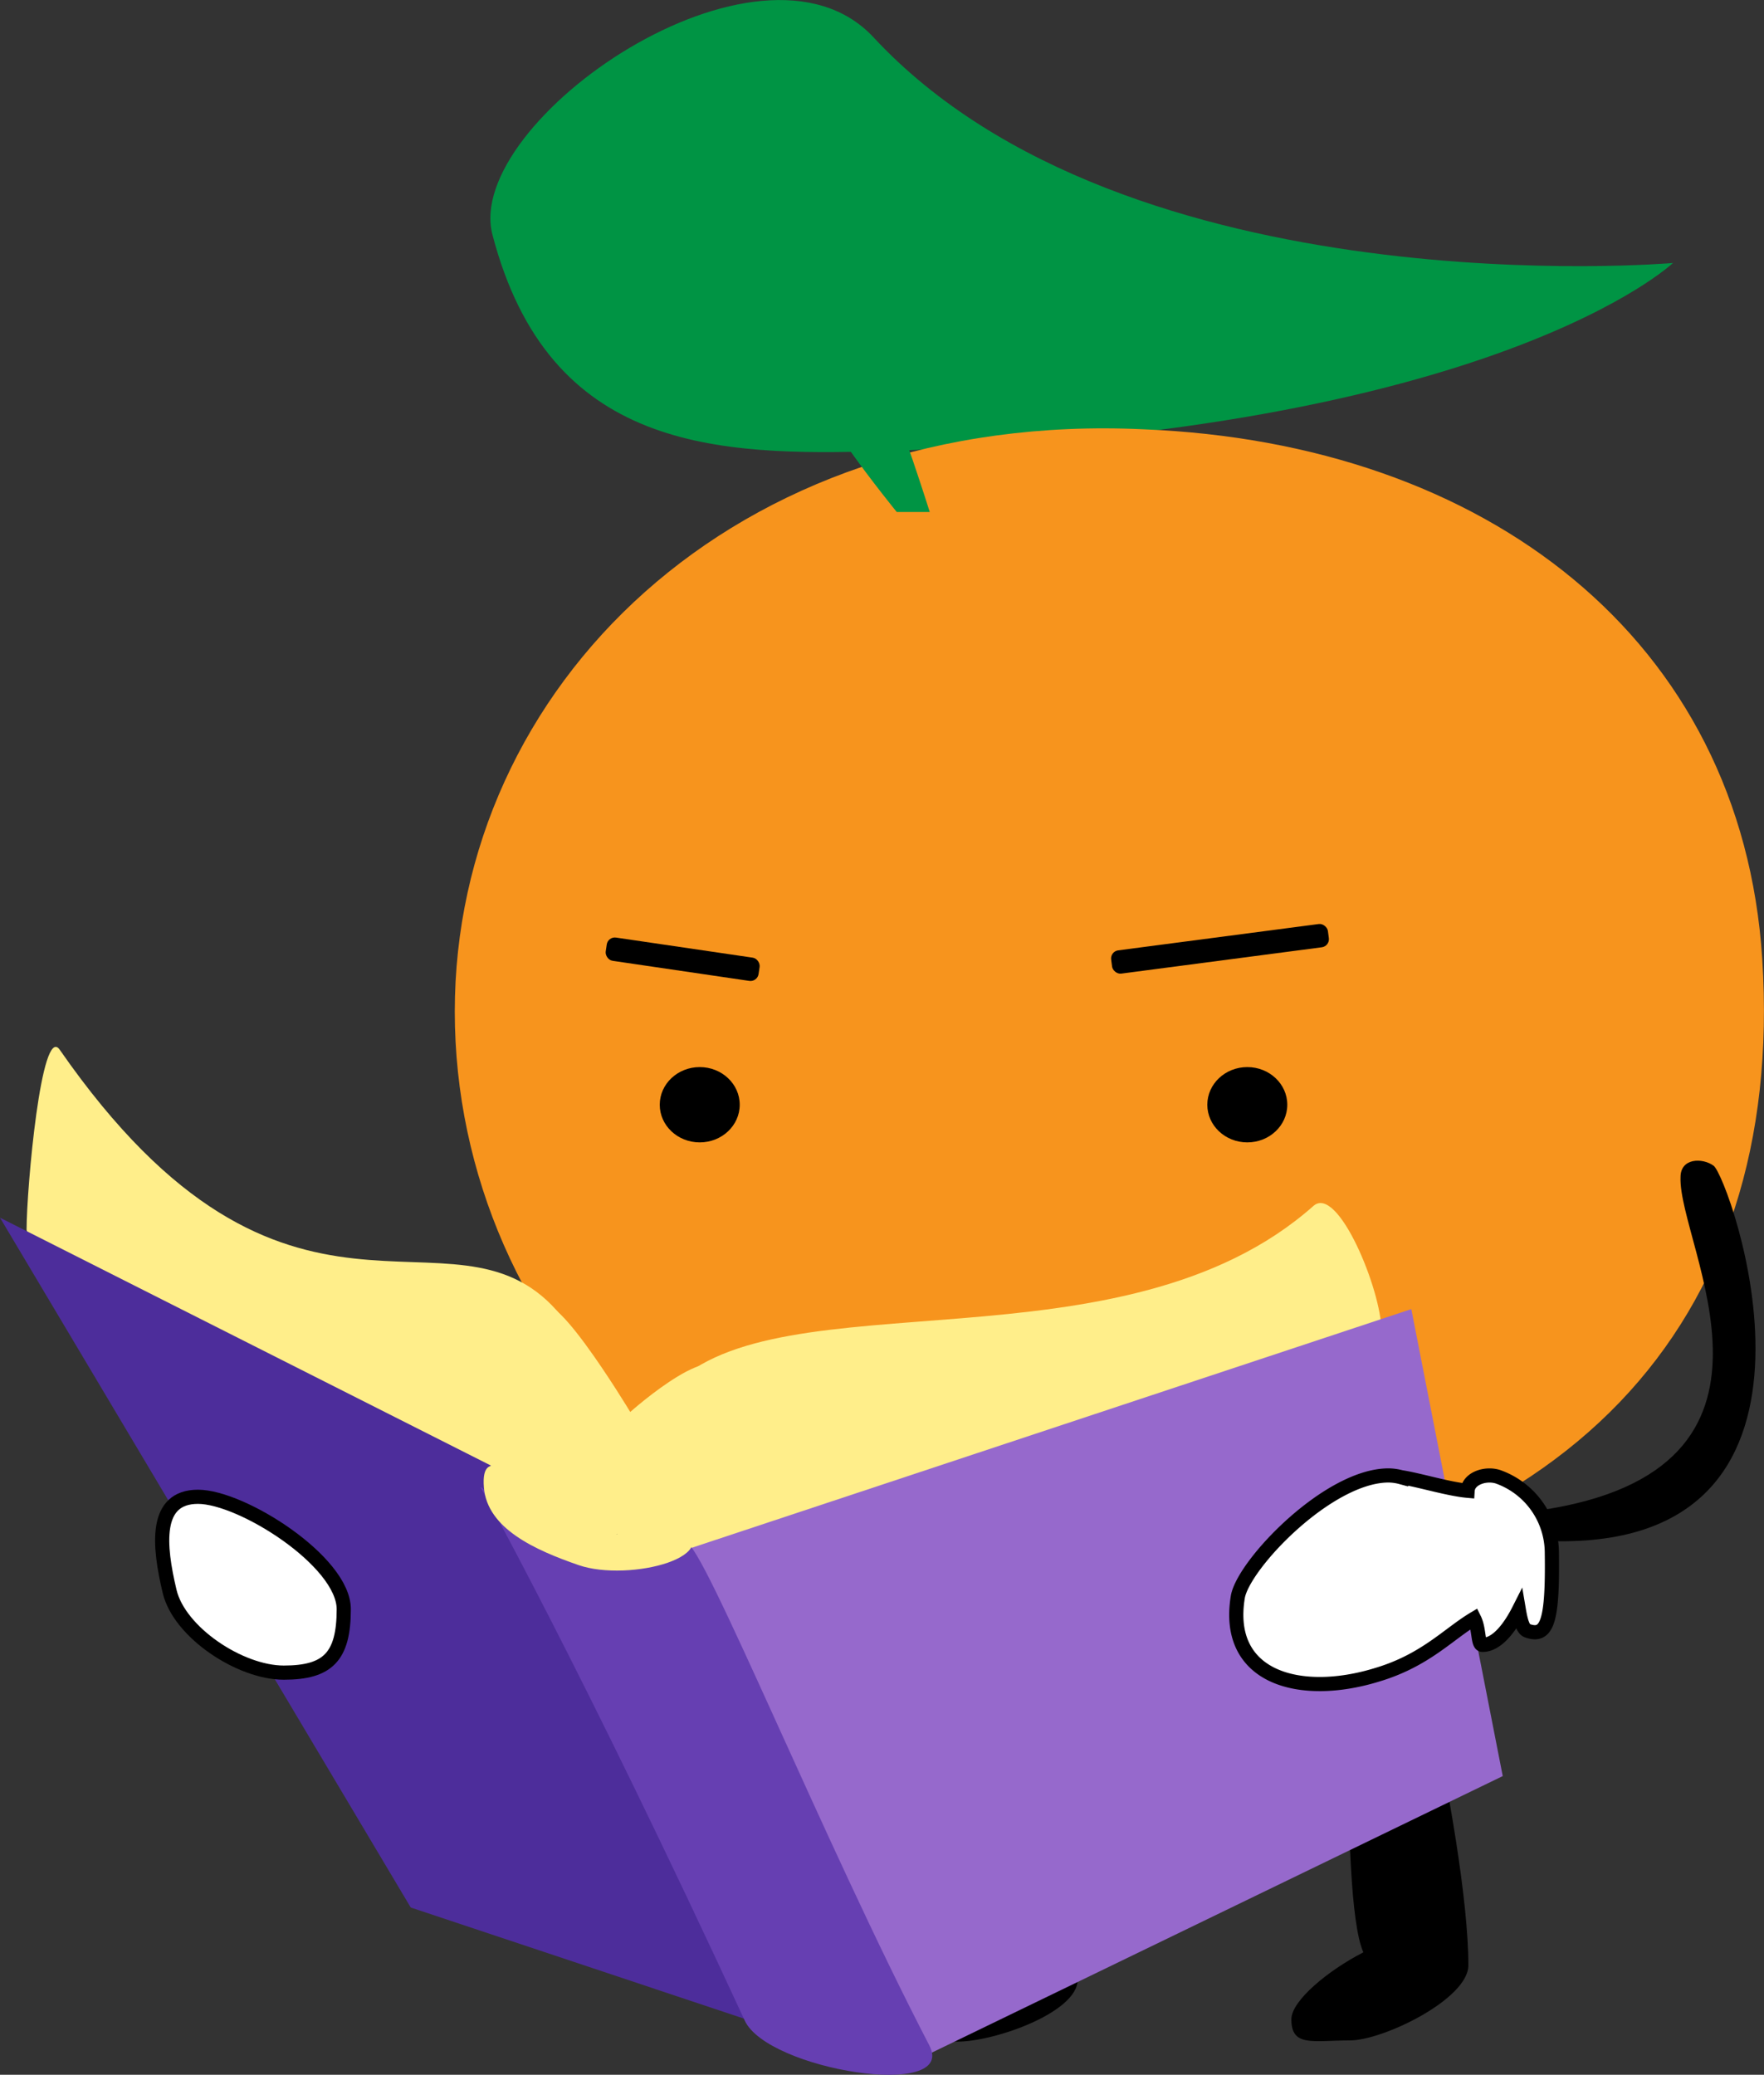 <svg xmlns="http://www.w3.org/2000/svg" viewBox="0 0 90.88 106.9"><rect x="0" y="0" width="90.88" height="106.9" fill="#333333" stroke="none"/><defs><style>.cls-1{fill:#009444;}.cls-2{fill:#f7941d;}.cls-3{fill:#ffee8a;}.cls-4{fill:#4d2d9b;}.cls-5{fill:#9669cc;}.cls-6{fill:#663fb2;}.cls-7{fill:#fff;stroke:#000;stroke-miterlimit:10;stroke-width:0.73px;}</style></defs><title>book</title><g id="Layer_2" data-name="Layer 2"><g id="Layer_3" data-name="Layer 3"><path d="M55.51,102.14c.88-6.46-.77-23.82-1.76-24S52,82.36,51.08,88.83c-.74,5.45-1.26,10.42-.81,11.93-1.94.68-4,2-4.14,2.92-.19,1.43.93,1.23,2.85,1.49C50.62,105.39,55.28,103.87,55.51,102.14Z"/><path class="cls-1" d="M86.19,13.55S77,22.27,45.48,23.24c-8.56.26-17.2,0-20.11-11.15C23.85,6.27,39.16-4.35,45,1.92,58.08,16,86.19,13.55,86.19,13.55Z"/><path class="cls-2" d="M90.79,49.41c1.21,18.9-10.18,31-31.86,33-21.47,1.92-35.5-13.63-35.5-30.29s14.3-31,35.5-30C76.51,22.83,89.73,32.9,90.79,49.41Z"/><path class="cls-1" d="M45.48,19.6c.94,2.07,2.42,6.78,2.42,6.78h-1.7s-5.15-6.31-4.12-6.78S44.54,17.53,45.48,19.6Z"/><path d="M75.65,101.26c0-6.52-4-23.5-5-23.5s-1.21,4.38-1.21,10.9c0,5.5.15,10.5.8,11.93-1.83.94-3.71,2.5-3.71,3.45,0,1.44,1.09,1.09,3,1.09C71.24,105.14,75.65,103,75.65,101.26Z"/><ellipse cx="64.26" cy="56.92" rx="2.06" ry="1.94"/><ellipse cx="36.05" cy="56.92" rx="2.06" ry="1.94"/><rect x="57.45" y="48.12" width="11.28" height="1.21" rx="0.42" ry="0.42" transform="matrix(0.99, -0.13, 0.13, 0.99, -5.94, 8.85)"/><rect x="31.19" y="48.82" width="7.96" height="1.21" rx="0.42" ry="0.42" transform="translate(7.56 -4.59) rotate(8.36)"/><path d="M80.31,79.41c-1,0-1.17-1.57-1-1.59,14.27-2.09,7.13-13.67,7.27-17.17,0-1,1.14-1,1.7-.59C89.07,60.59,95.89,79.54,80.31,79.41Z"/><path class="cls-3" d="M28.69,67.53C31.9,71.14,32,78.84,30.32,78.84S1.37,65.42,1.37,63.34s.76-10.63,1.71-9.25C14.82,71,23.21,61.37,28.69,67.53Z"/><polygon class="cls-4" points="38.88 104.19 21.16 98.28 0 62.74 25.27 75.5 38.88 104.19"/><path class="cls-3" d="M34.6,71.47c-2.4,2.48-3.73,9.68-2.06,9.68S71.17,70.64,71.17,68.56,68.92,61,67.66,62.14C57.81,70.87,40.16,65.72,34.6,71.47Z"/><polygon class="cls-5" points="77.42 91.51 47.88 105.82 35.54 79.78 72.71 67.45 77.42 91.51"/><path class="cls-6" d="M47.88,105.39c1.47,2.83-8.33,1.27-9.51-1.28C29.89,85.77,24.75,76.61,24.75,76.61s5.9,4,10.62,2.91C36.14,79.35,42.48,95,47.88,105.39Z"/><path class="cls-7" d="M79.95,80a4.17,4.17,0,0,0-2.77-3.91c-.64-.21-1.53.08-1.57.72-1-.09-2.47-.55-3.43-.7a2.58,2.58,0,0,0-.64-.09c-3.12,0-7.5,4.61-7.77,6.27-.68,4.18,3.23,5.22,7.18,4,2.48-.74,3.66-2.09,5-2.89.28.56.17,1.35.43,1.35.74,0,1.41-.89,1.87-1.8.1.59.22,1,.44,1.07C79.72,84.39,80,83.52,79.95,80Z"/><path class="cls-7" d="M17.71,82.91c0,2.46-.83,3.27-3.09,3.27S9.24,84.1,8.74,82c-.57-2.39-.8-4.88,1.46-4.88S17.71,80.45,17.71,82.91Z"/><path class="cls-3" d="M34.86,78.41c2.91,1.74-2.44,3.13-5.05,2.23-2.23-.77-4.71-1.88-4.88-4-.19-2.33,1.71-.69,4.54,1.63C32,80.33,33.57,77.64,34.86,78.41Z"/><path class="cls-3" d="M27.84,67.87c0,2.81,1.29,11.65,2.83,11.65s6.68-5.49,6.68-8.31-4.88,1.54-4.88,1.54S27.84,65.06,27.84,67.87Z"/></g></g></svg>